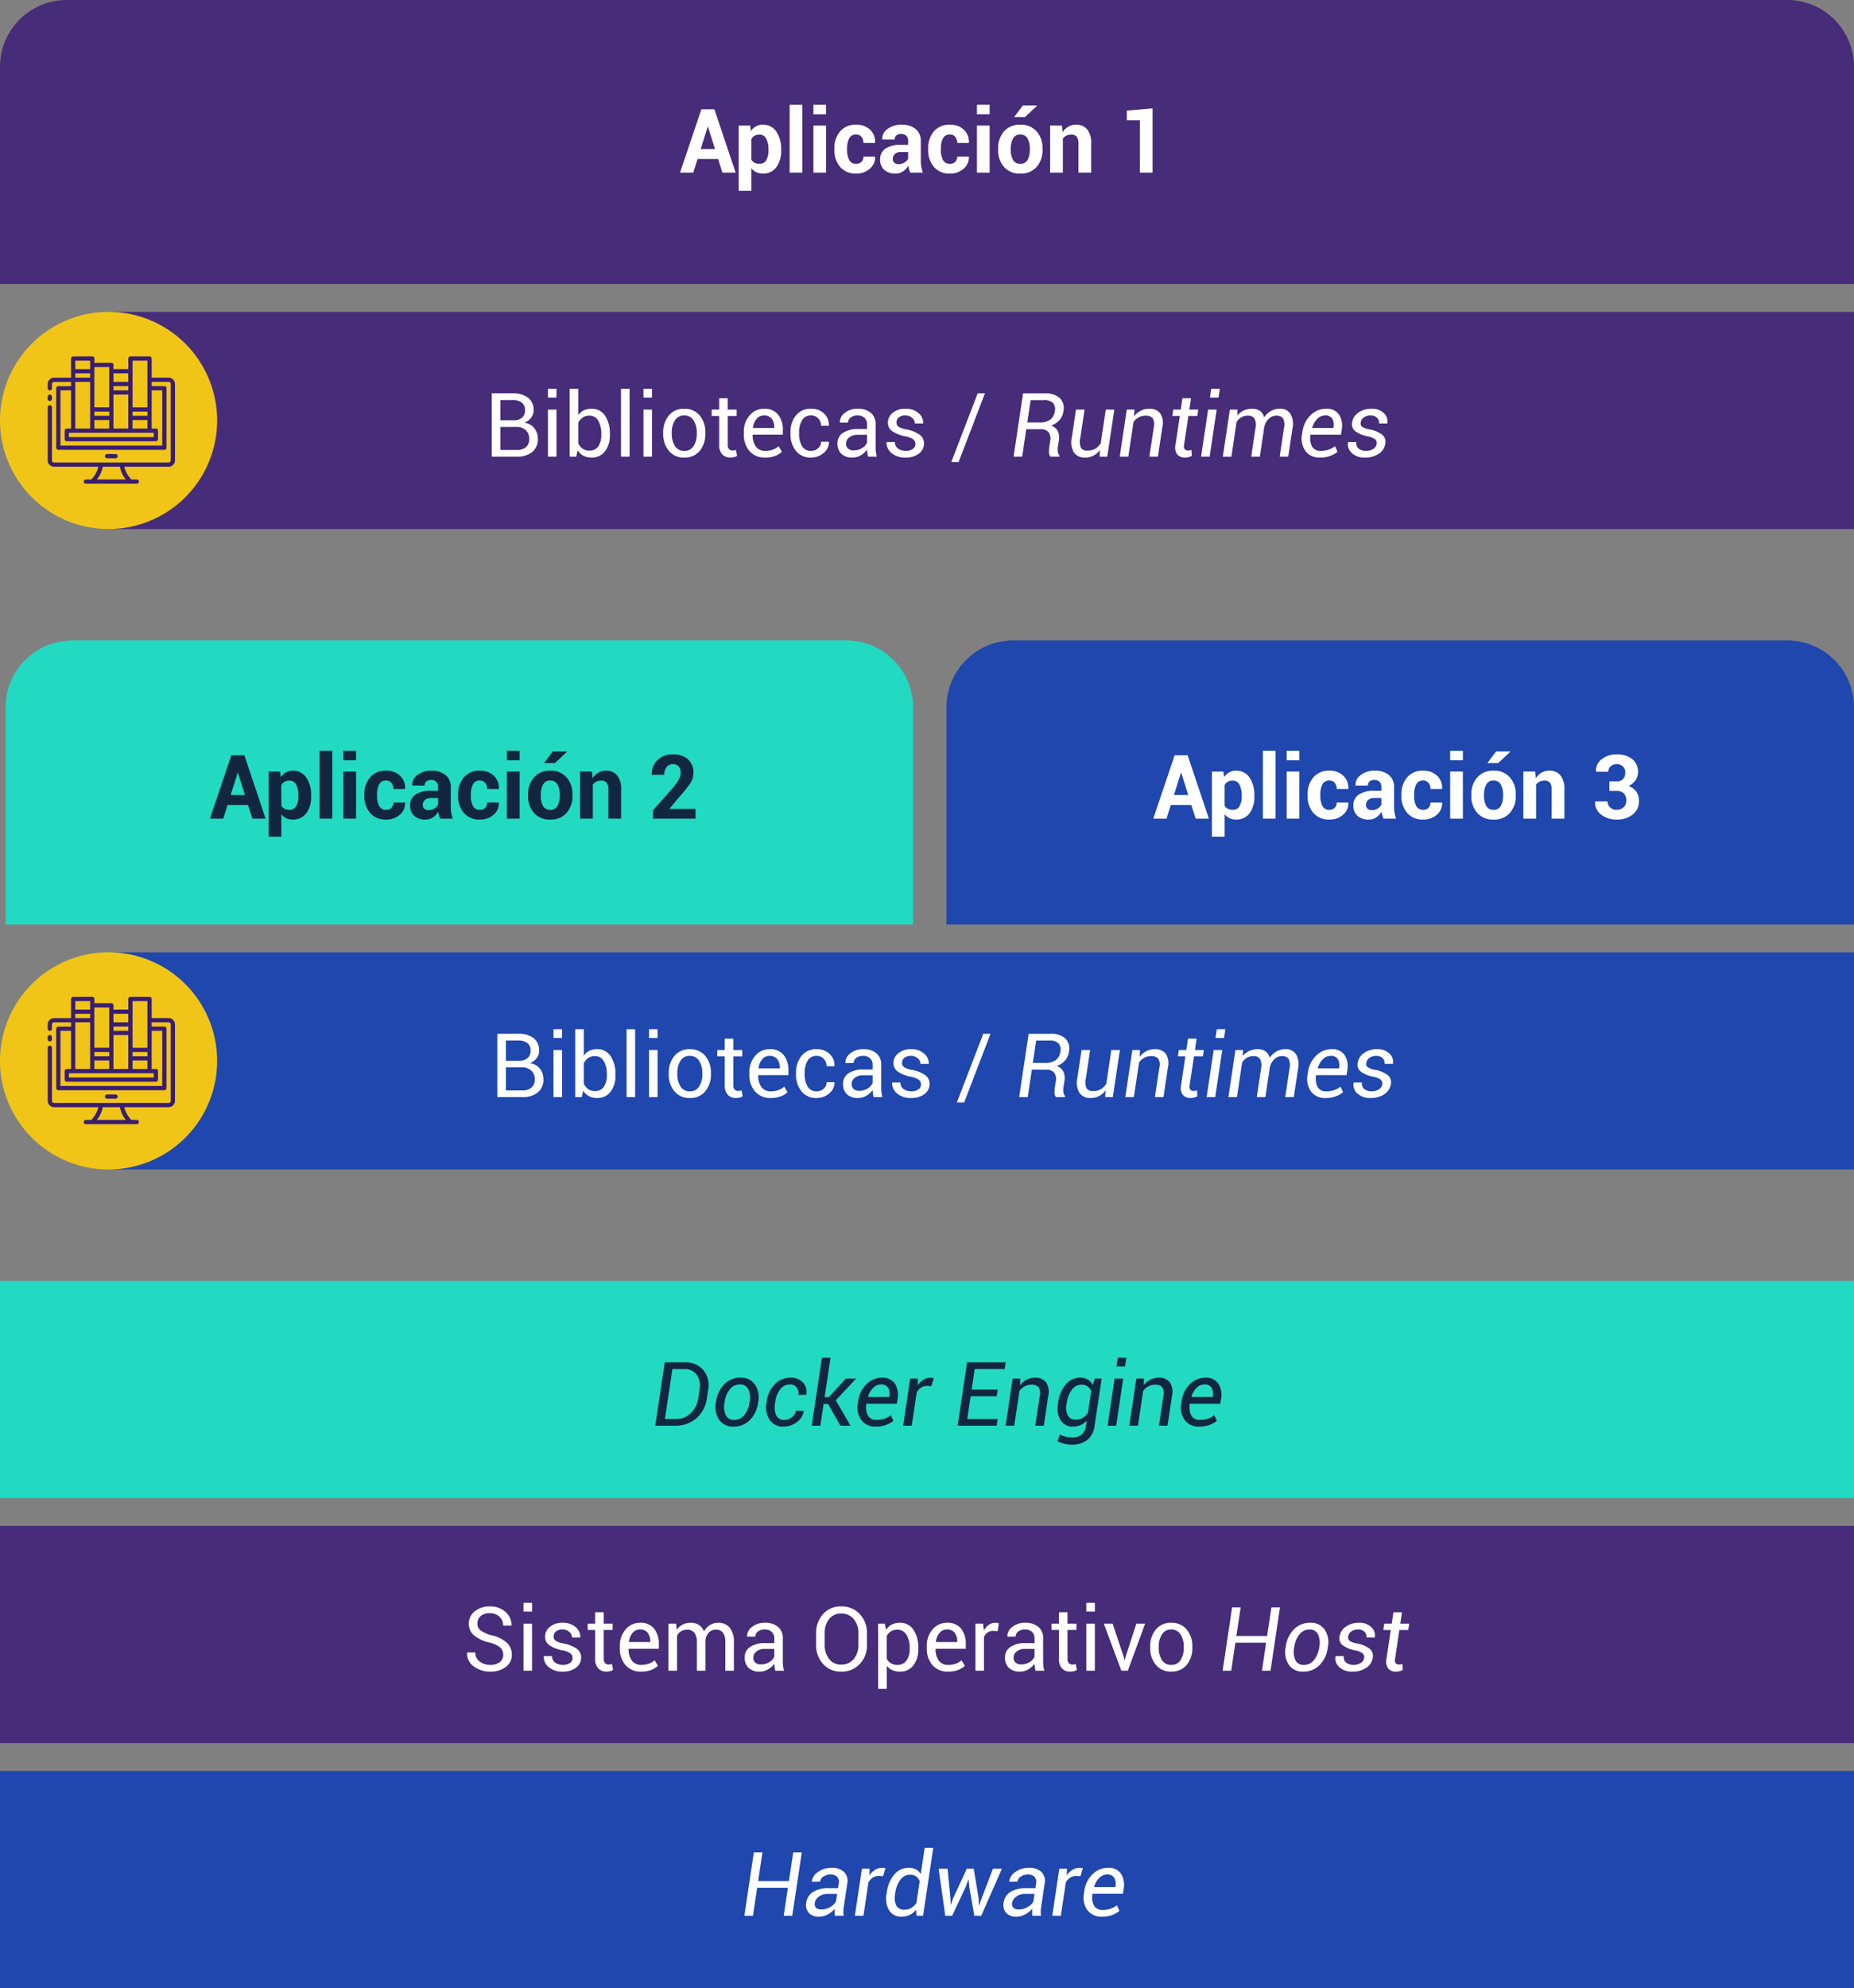 <svg xmlns="http://www.w3.org/2000/svg" width="333" height="357" viewBox="0 0 333 357">
  <rect x="0" y="0" width="333" height="357" fill="#808080" stroke="none"/>
  <g id="Grupo_1100566" data-name="Grupo 1100566" transform="translate(5491 7632)">
    <path id="Trazado_877203" data-name="Trazado 877203" d="M0,0H313V39H0Z" transform="translate(-5471 -7461)" fill="#1f47ad"/>
    <path id="Trazado_877204" data-name="Trazado 877204" d="M1.328,0V-11.375H5.039a4.5,4.5,0,0,1,2.789.77A2.722,2.722,0,0,1,8.836-8.3,2.087,2.087,0,0,1,8.383-6.98a2.845,2.845,0,0,1-1.2.887,2.646,2.646,0,0,1,1.77.969A2.965,2.965,0,0,1,9.6-3.211,2.9,2.9,0,0,1,8.586-.824,4.238,4.238,0,0,1,5.836,0ZM2.867-5.336V-1.2H5.836a2.374,2.374,0,0,0,1.637-.52A1.871,1.871,0,0,0,8.055-3.2a2.03,2.03,0,0,0-.594-1.523,2.334,2.334,0,0,0-1.6-.617H2.867Zm0-1.2H5.359a2.044,2.044,0,0,0,1.4-.473A1.659,1.659,0,0,0,7.3-8.328a1.645,1.645,0,0,0-.582-1.379,2.664,2.664,0,0,0-1.676-.457H2.867ZM12.953,0H11.414V-8.453h1.539Zm0-10.617H11.414v-1.57h1.539Zm9.586,6.711A4.645,4.645,0,0,1,21.66-.957,2.9,2.9,0,0,1,19.242.164a3.064,3.064,0,0,1-1.465-.332,2.719,2.719,0,0,1-1.027-.98L16.5,0H15.32V-12.187h1.539v4.734a2.671,2.671,0,0,1,.988-.859,3.03,3.03,0,0,1,1.379-.3,2.809,2.809,0,0,1,2.438,1.25,5.622,5.622,0,0,1,.875,3.289ZM21-4.07a4.666,4.666,0,0,0-.535-2.371,1.762,1.762,0,0,0-1.629-.918,2.014,2.014,0,0,0-1.2.348,2.452,2.452,0,0,0-.777.934v3.664a2.517,2.517,0,0,0,.777.977,2,2,0,0,0,1.215.352,1.829,1.829,0,0,0,1.617-.773A3.552,3.552,0,0,0,21-3.906ZM26.078,0H24.539V-12.187h1.539Zm4.031,0H28.57V-8.453h1.539Zm0-10.617H28.57v-1.57h1.539ZM32.117-4.3a4.654,4.654,0,0,1,1.016-3.09,3.406,3.406,0,0,1,2.758-1.215A3.439,3.439,0,0,1,38.668-7.4,4.639,4.639,0,0,1,39.688-4.3v.172a4.631,4.631,0,0,1-1.016,3.094,3.429,3.429,0,0,1-2.766,1.2,3.436,3.436,0,0,1-2.77-1.207,4.623,4.623,0,0,1-1.02-3.09Zm1.539.172a4.009,4.009,0,0,0,.566,2.219,1.875,1.875,0,0,0,1.684.875,1.87,1.87,0,0,0,1.672-.875,3.988,3.988,0,0,0,.57-2.219V-4.3a3.976,3.976,0,0,0-.574-2.211A1.882,1.882,0,0,0,35.891-7.4a1.856,1.856,0,0,0-1.668.883A4.018,4.018,0,0,0,33.656-4.3Zm10.055-6.359v2.039h1.6v1.141h-1.6V-2.18a1.149,1.149,0,0,0,.246.836.89.89,0,0,0,.652.242,1.429,1.429,0,0,0,.3-.035,2.2,2.2,0,0,0,.273-.074l.211,1.055a1.36,1.36,0,0,1-.508.23,2.562,2.562,0,0,1-.664.09A1.993,1.993,0,0,1,42.727-.4a2.46,2.46,0,0,1-.555-1.777V-7.312H40.828V-8.453h1.344v-2.039ZM50.461.164A3.576,3.576,0,0,1,47.621-1,4.48,4.48,0,0,1,46.6-4.062v-.344a4.386,4.386,0,0,1,1.051-3.012,3.3,3.3,0,0,1,2.566-1.191,3.067,3.067,0,0,1,2.543,1.055,4.345,4.345,0,0,1,.848,2.8v.813H48.2L48.18-3.9a3.494,3.494,0,0,0,.563,2.066,1.965,1.965,0,0,0,1.719.793,3.872,3.872,0,0,0,1.371-.223,3.061,3.061,0,0,0,1.012-.613l.6,1a3.7,3.7,0,0,1-1.2.738A4.762,4.762,0,0,1,50.461.164ZM50.219-7.4a1.673,1.673,0,0,0-1.332.621,2.938,2.938,0,0,0-.645,1.59l.016.039H52.07v-.125A2.462,2.462,0,0,0,51.617-6.8,1.638,1.638,0,0,0,50.219-7.4ZM58.7-1.039a1.81,1.81,0,0,0,1.242-.473,1.494,1.494,0,0,0,.531-1.16h1.391l.023.047a2.428,2.428,0,0,1-.937,1.941A3.312,3.312,0,0,1,58.7.164a3.319,3.319,0,0,1-2.75-1.211,4.674,4.674,0,0,1-.969-3.016v-.328a4.654,4.654,0,0,1,.973-3A3.317,3.317,0,0,1,58.7-8.609a3.189,3.189,0,0,1,2.316.875,2.775,2.775,0,0,1,.871,2.148l-.016.047h-1.4a1.865,1.865,0,0,0-.5-1.316A1.658,1.658,0,0,0,58.7-7.4a1.777,1.777,0,0,0-1.652.879,4.114,4.114,0,0,0-.52,2.129v.328a4.192,4.192,0,0,0,.512,2.148A1.776,1.776,0,0,0,58.7-1.039ZM68.906,0q-.078-.383-.121-.676a4.96,4.96,0,0,1-.051-.59,3.589,3.589,0,0,1-1.121,1.02,2.867,2.867,0,0,1-1.488.41,2.763,2.763,0,0,1-2.012-.676,2.486,2.486,0,0,1-.691-1.863A2.183,2.183,0,0,1,64.4-4.27a4.579,4.579,0,0,1,2.66-.684h1.672v-.836a1.551,1.551,0,0,0-.453-1.176A1.779,1.779,0,0,0,67-7.4a1.859,1.859,0,0,0-1.211.375,1.125,1.125,0,0,0-.461.9l-1.461.016-.016-.047a2.023,2.023,0,0,1,.863-1.687,3.578,3.578,0,0,1,2.371-.766,3.49,3.49,0,0,1,2.313.73,2.588,2.588,0,0,1,.875,2.105V-1.7a7.923,7.923,0,0,0,.047.875A4.5,4.5,0,0,0,70.492,0ZM66.352-1.125a2.739,2.739,0,0,0,1.508-.43,2.042,2.042,0,0,0,.875-.984V-3.914H67.008a2.24,2.24,0,0,0-1.488.469,1.4,1.4,0,0,0-.559,1.1,1.159,1.159,0,0,0,.352.891A1.472,1.472,0,0,0,66.352-1.125Zm11.07-1.148a1.026,1.026,0,0,0-.387-.828,3.732,3.732,0,0,0-1.465-.562,6.146,6.146,0,0,1-2.293-.9,1.814,1.814,0,0,1-.8-1.547,2.229,2.229,0,0,1,.879-1.766,3.433,3.433,0,0,1,2.277-.734,3.4,3.4,0,0,1,2.328.781,2.239,2.239,0,0,1,.852,1.82l-.016.047H77.328a1.331,1.331,0,0,0-.48-.992A1.717,1.717,0,0,0,75.633-7.4a1.751,1.751,0,0,0-1.215.367,1.146,1.146,0,0,0-.4.875.927.927,0,0,0,.348.773,3.848,3.848,0,0,0,1.434.5,6.058,6.058,0,0,1,2.359.93,1.872,1.872,0,0,1,.8,1.57,2.226,2.226,0,0,1-.91,1.836,3.754,3.754,0,0,1-2.379.711,3.715,3.715,0,0,1-2.547-.82,2.341,2.341,0,0,1-.883-1.914l.016-.047h1.469a1.424,1.424,0,0,0,.609,1.2,2.358,2.358,0,0,0,1.336.379,2.1,2.1,0,0,0,1.285-.348A1.063,1.063,0,0,0,77.422-2.273Zm7.75,3.25H83.859l4.75-12.352h1.3ZM97.328-4.93,96.594,0H95.055l1.7-11.367h3.891a3.818,3.818,0,0,1,2.691.836,2.561,2.561,0,0,1,.66,2.4,3.006,3.006,0,0,1-.7,1.559,3.738,3.738,0,0,1-1.5,1,1.987,1.987,0,0,1,1.2,1,2.88,2.88,0,0,1,.188,1.668l-.164,1.07A3.317,3.317,0,0,0,103-.863a1.206,1.206,0,0,0,.309.676L103.273,0h-1.586a1.072,1.072,0,0,1-.273-.773,7.005,7.005,0,0,1,.07-1.07l.156-1.039a1.849,1.849,0,0,0-.309-1.5,1.667,1.667,0,0,0-1.363-.543Zm.18-1.211h2.2a3.157,3.157,0,0,0,1.922-.5,2.214,2.214,0,0,0,.828-1.5,1.741,1.741,0,0,0-.324-1.5,2.21,2.21,0,0,0-1.668-.512H98.117ZM110.492,0l.086-1.211A3.446,3.446,0,0,1,109.4-.187a3.209,3.209,0,0,1-1.5.352,2.33,2.33,0,0,1-2-.895,3.643,3.643,0,0,1-.383-2.738l.742-4.984H107.8l-.75,5a2.963,2.963,0,0,0,.109,1.883,1.311,1.311,0,0,0,1.18.484,2.718,2.718,0,0,0,1.4-.348,2.712,2.712,0,0,0,.969-.98l.9-6.039h1.539L111.875,0Zm6.2-7.242a3.653,3.653,0,0,1,1.207-1.012,3.241,3.241,0,0,1,1.5-.355,2.384,2.384,0,0,1,1.973.809,3.111,3.111,0,0,1,.4,2.465L120.977,0h-1.539l.8-5.3a2.11,2.11,0,0,0-.2-1.605,1.585,1.585,0,0,0-1.289-.449,2.518,2.518,0,0,0-1.234.3,2.729,2.729,0,0,0-.922.832L115.656,0h-1.539l1.266-8.453h1.375Zm10.234-3.25-.3,2.039h1.6l-.172,1.141h-1.6L125.68-2.18a1.052,1.052,0,0,0,.113.848.793.793,0,0,0,.621.23,1.571,1.571,0,0,0,.3-.035A2.1,2.1,0,0,0,127-1.211l.055,1.055a1.634,1.634,0,0,1-.543.23,2.7,2.7,0,0,1-.676.09,1.735,1.735,0,0,1-1.395-.57,2.153,2.153,0,0,1-.3-1.773l.766-5.133h-1.344l.172-1.141h1.344l.3-2.039ZM130.266,0h-1.539l1.266-8.453h1.539Zm1.594-10.617H130.32l.234-1.57h1.539Zm3.359,3.234a3.411,3.411,0,0,1,1.18-.91,3.605,3.605,0,0,1,1.539-.316,2.3,2.3,0,0,1,1.359.391,1.942,1.942,0,0,1,.75,1.164A3.722,3.722,0,0,1,141.27-8.2a3.187,3.187,0,0,1,1.613-.414,2.158,2.158,0,0,1,1.879.895,3.643,3.643,0,0,1,.379,2.66L144.383,0h-1.539l.758-5.07a2.626,2.626,0,0,0-.152-1.793,1.381,1.381,0,0,0-1.215-.5,1.886,1.886,0,0,0-1.34.555,2.884,2.884,0,0,0-.8,1.383.063.063,0,0,0-.008.027v.027L139.281,0h-1.547l.758-5.07a2.571,2.571,0,0,0-.168-1.762,1.339,1.339,0,0,0-1.2-.527,2.236,2.236,0,0,0-1.191.309,2.473,2.473,0,0,0-.832.855l-.93,6.2h-1.539L133.9-8.453h1.375ZM150.094.164a3.069,3.069,0,0,1-2.629-1.18,3.934,3.934,0,0,1-.6-3.047l.055-.344a5.061,5.061,0,0,1,1.488-3.047,3.89,3.89,0,0,1,2.754-1.156,2.624,2.624,0,0,1,2.352,1.07,3.845,3.845,0,0,1,.461,2.789l-.117.813h-5.469a3.355,3.355,0,0,0,.266,2.121,1.7,1.7,0,0,0,1.617.777,4.177,4.177,0,0,0,1.395-.227,3.661,3.661,0,0,0,1.113-.609l.453,1a4.447,4.447,0,0,1-1.3.738A5.139,5.139,0,0,1,150.094.164Zm.891-7.562a1.948,1.948,0,0,0-1.4.625,3.561,3.561,0,0,0-.9,1.578l.016.047h3.8l.016-.125a2.257,2.257,0,0,0-.219-1.535A1.41,1.41,0,0,0,150.984-7.4Zm9.281,5.125A.908.908,0,0,0,160-3.109a3.27,3.27,0,0,0-1.391-.555,5.344,5.344,0,0,1-2.176-.9,1.562,1.562,0,0,1-.582-1.547A2.6,2.6,0,0,1,156.973-7.9a3.935,3.935,0,0,1,2.387-.711,3.006,3.006,0,0,1,2.188.789,1.943,1.943,0,0,1,.633,1.813l-.016.047h-1.477a1.162,1.162,0,0,0-.336-1A1.515,1.515,0,0,0,159.2-7.4a1.974,1.974,0,0,0-1.254.371,1.334,1.334,0,0,0-.543.871.821.821,0,0,0,.234.781,3.446,3.446,0,0,0,1.375.492,5.217,5.217,0,0,1,2.227.93,1.632,1.632,0,0,1,.586,1.57,2.62,2.62,0,0,1-1.164,1.855,4.265,4.265,0,0,1-2.484.691,3.283,3.283,0,0,1-2.395-.828,2.033,2.033,0,0,1-.652-1.906l.016-.047h1.477a1.245,1.245,0,0,0,.445,1.2,2.1,2.1,0,0,0,1.281.379,2.3,2.3,0,0,0,1.313-.352A1.3,1.3,0,0,0,160.266-2.273Z" transform="translate(-5403 -7435)" fill="#fff"/>
    <path id="Trazado_877205" data-name="Trazado 877205" d="M12,0H151a12,12,0,0,1,12,12V51H0V12A12,12,0,0,1,12,0Z" transform="translate(-5490 -7517)" fill="#22d9c2"/>
    <path id="Trazado_877207" data-name="Trazado 877207" d="M6.977-2.453H3.289L2.523,0H.141L3.977-11.375H6.313L10.133,0H7.75ZM3.852-4.242h2.57L5.164-8.25H5.117Zm14.453.25a4.855,4.855,0,0,1-.867,3.016A2.869,2.869,0,0,1,15.016.164a2.707,2.707,0,0,1-1.18-.246A2.423,2.423,0,0,1,12.953-.8V3.25H10.68v-11.7h2.055l.133,1a2.709,2.709,0,0,1,.9-.855,2.441,2.441,0,0,1,1.23-.3,2.813,2.813,0,0,1,2.438,1.227A5.474,5.474,0,0,1,18.3-4.156Zm-2.281-.164a4.09,4.09,0,0,0-.4-1.937,1.3,1.3,0,0,0-1.219-.742,1.722,1.722,0,0,0-.879.211,1.505,1.505,0,0,0-.574.6v3.7a1.4,1.4,0,0,0,.574.547,1.935,1.935,0,0,0,.895.188,1.312,1.312,0,0,0,1.215-.648,3.423,3.423,0,0,0,.387-1.758ZM22.109,0H19.828V-12.187h2.281Zm4.273,0H24.1V-8.453h2.281Zm0-10.477H24.1v-1.711h2.281Zm5.406,8.891a1.27,1.27,0,0,0,.945-.355,1.291,1.291,0,0,0,.352-.949h2.078l.016.047A2.645,2.645,0,0,1,34.227-.7a3.564,3.564,0,0,1-2.437.863,3.6,3.6,0,0,1-2.9-1.2A4.558,4.558,0,0,1,27.867-4.1v-.234A4.588,4.588,0,0,1,28.887-7.4a3.57,3.57,0,0,1,2.887-1.207,3.486,3.486,0,0,1,2.492.891,2.976,2.976,0,0,1,.914,2.344l-.016.047H33.086a1.687,1.687,0,0,0-.348-1.09,1.168,1.168,0,0,0-.965-.434,1.3,1.3,0,0,0-1.254.707,3.878,3.878,0,0,0-.371,1.809V-4.1a3.863,3.863,0,0,0,.371,1.82A1.32,1.32,0,0,0,31.789-1.586ZM41.492,0a4.8,4.8,0,0,1-.215-.609,4.239,4.239,0,0,1-.129-.656,3.127,3.127,0,0,1-.93,1.023,2.33,2.33,0,0,1-1.375.406A2.855,2.855,0,0,1,36.8-.52a2.449,2.449,0,0,1-.719-1.863,2.229,2.229,0,0,1,.957-1.926,4.78,4.78,0,0,1,2.793-.684h1.281v-.672a1.315,1.315,0,0,0-.32-.945,1.257,1.257,0,0,0-.953-.336,1.239,1.239,0,0,0-.855.27.941.941,0,0,0-.3.738h-2.2l-.016-.047A2.144,2.144,0,0,1,37.4-7.832a4.055,4.055,0,0,1,2.582-.777,3.784,3.784,0,0,1,2.465.766,2.667,2.667,0,0,1,.941,2.2v3.492a6.605,6.605,0,0,0,.09,1.117A5.606,5.606,0,0,0,43.766,0ZM39.406-1.523a1.944,1.944,0,0,0,1.063-.3,1.6,1.6,0,0,0,.641-.687V-3.7H39.828a1.519,1.519,0,0,0-1.1.359,1.181,1.181,0,0,0-.371.883.881.881,0,0,0,.277.684A1.1,1.1,0,0,0,39.406-1.523Zm9.227-.062a1.27,1.27,0,0,0,.945-.355,1.291,1.291,0,0,0,.352-.949h2.078l.016.047A2.645,2.645,0,0,1,51.07-.7a3.564,3.564,0,0,1-2.437.863,3.6,3.6,0,0,1-2.9-1.2A4.558,4.558,0,0,1,44.711-4.1v-.234A4.588,4.588,0,0,1,45.73-7.4a3.57,3.57,0,0,1,2.887-1.207,3.486,3.486,0,0,1,2.492.891,2.976,2.976,0,0,1,.914,2.344l-.016.047H49.93a1.687,1.687,0,0,0-.348-1.09,1.168,1.168,0,0,0-.965-.434,1.3,1.3,0,0,0-1.254.707,3.878,3.878,0,0,0-.371,1.809V-4.1a3.863,3.863,0,0,0,.371,1.82A1.32,1.32,0,0,0,48.633-1.586ZM55.75,0H53.469V-8.453H55.75Zm0-10.477H53.469v-1.711H55.75ZM57.273-4.3a4.536,4.536,0,0,1,1.055-3.1A3.676,3.676,0,0,1,61.25-8.609a3.715,3.715,0,0,1,2.938,1.2A4.512,4.512,0,0,1,65.25-4.3v.164a4.519,4.519,0,0,1-1.059,3.105,3.7,3.7,0,0,1-2.926,1.2,3.709,3.709,0,0,1-2.934-1.2,4.519,4.519,0,0,1-1.059-3.105Zm2.273.164a3.677,3.677,0,0,0,.406,1.855,1.4,1.4,0,0,0,1.313.7,1.389,1.389,0,0,0,1.293-.7,3.653,3.653,0,0,0,.41-1.852V-4.3a3.616,3.616,0,0,0-.414-1.836,1.4,1.4,0,0,0-1.3-.711,1.384,1.384,0,0,0-1.293.715,3.648,3.648,0,0,0-.41,1.832Zm2.164-7.922H64.25l.016.047L62.1-9.984H60.156Zm7.031,3.609.1,1.211A3.092,3.092,0,0,1,69.883-8.25a2.7,2.7,0,0,1,1.383-.359,2.513,2.513,0,0,1,2,.824,3.908,3.908,0,0,1,.719,2.605V0H71.7V-5.172a2.024,2.024,0,0,0-.316-1.285,1.166,1.166,0,0,0-.949-.379,1.992,1.992,0,0,0-.895.191,1.746,1.746,0,0,0-.637.527V0H66.617V-8.453ZM87.344,0H79.711V-1.492l3.523-3.984a8.9,8.9,0,0,0,1.121-1.574,2.616,2.616,0,0,0,.332-1.184,1.7,1.7,0,0,0-.352-1.125,1.294,1.294,0,0,0-1.055-.422,1.354,1.354,0,0,0-1.148.539,2.208,2.208,0,0,0-.406,1.367H79.508l-.016-.047a3.379,3.379,0,0,1,1-2.566,3.746,3.746,0,0,1,2.789-1.051A3.858,3.858,0,0,1,86-10.645a3.111,3.111,0,0,1,.969,2.4,3.379,3.379,0,0,1-.543,1.867,21.021,21.021,0,0,1-1.871,2.336L82.68-1.789l.016.039h4.648Z" transform="translate(-5453.425 -7485)" fill="#12263f"/>
    <path id="Trazado_877206" data-name="Trazado 877206" d="M12,0H151a12,12,0,0,1,12,12V51H0V12A12,12,0,0,1,12,0Z" transform="translate(-5321 -7517)" fill="#1f47ad"/>
    <path id="Trazado_877208" data-name="Trazado 877208" d="M6.977-2.453H3.289L2.523,0H.141L3.977-11.375H6.313L10.133,0H7.75ZM3.852-4.242h2.57L5.164-8.25H5.117Zm14.453.25a4.855,4.855,0,0,1-.867,3.016A2.869,2.869,0,0,1,15.016.164a2.707,2.707,0,0,1-1.18-.246A2.423,2.423,0,0,1,12.953-.8V3.25H10.68v-11.7h2.055l.133,1a2.709,2.709,0,0,1,.9-.855,2.441,2.441,0,0,1,1.23-.3,2.813,2.813,0,0,1,2.438,1.227A5.474,5.474,0,0,1,18.3-4.156Zm-2.281-.164a4.09,4.09,0,0,0-.4-1.937,1.3,1.3,0,0,0-1.219-.742,1.722,1.722,0,0,0-.879.211,1.505,1.505,0,0,0-.574.6v3.7a1.4,1.4,0,0,0,.574.547,1.935,1.935,0,0,0,.895.188,1.312,1.312,0,0,0,1.215-.648,3.423,3.423,0,0,0,.387-1.758ZM22.109,0H19.828V-12.187h2.281Zm4.273,0H24.1V-8.453h2.281Zm0-10.477H24.1v-1.711h2.281Zm5.406,8.891a1.27,1.27,0,0,0,.945-.355,1.291,1.291,0,0,0,.352-.949h2.078l.016.047A2.645,2.645,0,0,1,34.227-.7a3.564,3.564,0,0,1-2.437.863,3.6,3.6,0,0,1-2.9-1.2A4.558,4.558,0,0,1,27.867-4.1v-.234A4.588,4.588,0,0,1,28.887-7.4a3.57,3.57,0,0,1,2.887-1.207,3.486,3.486,0,0,1,2.492.891,2.976,2.976,0,0,1,.914,2.344l-.016.047H33.086a1.687,1.687,0,0,0-.348-1.09,1.168,1.168,0,0,0-.965-.434,1.3,1.3,0,0,0-1.254.707,3.878,3.878,0,0,0-.371,1.809V-4.1a3.863,3.863,0,0,0,.371,1.82A1.32,1.32,0,0,0,31.789-1.586ZM41.492,0a4.8,4.8,0,0,1-.215-.609,4.239,4.239,0,0,1-.129-.656,3.127,3.127,0,0,1-.93,1.023,2.33,2.33,0,0,1-1.375.406A2.855,2.855,0,0,1,36.8-.52a2.449,2.449,0,0,1-.719-1.863,2.229,2.229,0,0,1,.957-1.926,4.78,4.78,0,0,1,2.793-.684h1.281v-.672a1.315,1.315,0,0,0-.32-.945,1.257,1.257,0,0,0-.953-.336,1.239,1.239,0,0,0-.855.27.941.941,0,0,0-.3.738h-2.2l-.016-.047A2.144,2.144,0,0,1,37.4-7.832a4.055,4.055,0,0,1,2.582-.777,3.784,3.784,0,0,1,2.465.766,2.667,2.667,0,0,1,.941,2.2v3.492a6.605,6.605,0,0,0,.09,1.117A5.606,5.606,0,0,0,43.766,0ZM39.406-1.523a1.944,1.944,0,0,0,1.063-.3,1.6,1.6,0,0,0,.641-.687V-3.7H39.828a1.519,1.519,0,0,0-1.1.359,1.181,1.181,0,0,0-.371.883.881.881,0,0,0,.277.684A1.1,1.1,0,0,0,39.406-1.523Zm9.227-.062a1.27,1.27,0,0,0,.945-.355,1.291,1.291,0,0,0,.352-.949h2.078l.016.047A2.645,2.645,0,0,1,51.07-.7a3.564,3.564,0,0,1-2.437.863,3.6,3.6,0,0,1-2.9-1.2A4.558,4.558,0,0,1,44.711-4.1v-.234A4.588,4.588,0,0,1,45.73-7.4a3.57,3.57,0,0,1,2.887-1.207,3.486,3.486,0,0,1,2.492.891,2.976,2.976,0,0,1,.914,2.344l-.016.047H49.93a1.687,1.687,0,0,0-.348-1.09,1.168,1.168,0,0,0-.965-.434,1.3,1.3,0,0,0-1.254.707,3.878,3.878,0,0,0-.371,1.809V-4.1a3.863,3.863,0,0,0,.371,1.82A1.32,1.32,0,0,0,48.633-1.586ZM55.75,0H53.469V-8.453H55.75Zm0-10.477H53.469v-1.711H55.75ZM57.273-4.3a4.536,4.536,0,0,1,1.055-3.1A3.676,3.676,0,0,1,61.25-8.609a3.715,3.715,0,0,1,2.938,1.2A4.512,4.512,0,0,1,65.25-4.3v.164a4.519,4.519,0,0,1-1.059,3.105,3.7,3.7,0,0,1-2.926,1.2,3.709,3.709,0,0,1-2.934-1.2,4.519,4.519,0,0,1-1.059-3.105Zm2.273.164a3.677,3.677,0,0,0,.406,1.855,1.4,1.4,0,0,0,1.313.7,1.389,1.389,0,0,0,1.293-.7,3.653,3.653,0,0,0,.41-1.852V-4.3a3.616,3.616,0,0,0-.414-1.836,1.4,1.4,0,0,0-1.3-.711,1.384,1.384,0,0,0-1.293.715,3.648,3.648,0,0,0-.41,1.832Zm2.164-7.922H64.25l.016.047L62.1-9.984H60.156Zm7.031,3.609.1,1.211A3.092,3.092,0,0,1,69.883-8.25a2.7,2.7,0,0,1,1.383-.359,2.513,2.513,0,0,1,2,.824,3.908,3.908,0,0,1,.719,2.605V0H71.7V-5.172a2.024,2.024,0,0,0-.316-1.285,1.166,1.166,0,0,0-.949-.379,1.992,1.992,0,0,0-.895.191,1.746,1.746,0,0,0-.637.527V0H66.617V-8.453ZM83.32-6.687a1.578,1.578,0,0,0,1.207-.422A1.672,1.672,0,0,0,84.922-8.3a1.455,1.455,0,0,0-.414-1.062,1.546,1.546,0,0,0-1.156-.422A1.514,1.514,0,0,0,82.3-9.4a1.255,1.255,0,0,0-.426.977h-2.2l-.016-.047a2.582,2.582,0,0,1,1.031-2.2,4.115,4.115,0,0,1,2.664-.867,4.362,4.362,0,0,1,2.8.832A2.879,2.879,0,0,1,87.2-8.32a2.474,2.474,0,0,1-.449,1.434,3.069,3.069,0,0,1-1.23,1.027,2.873,2.873,0,0,1,1.375,1.02,2.784,2.784,0,0,1,.484,1.652A2.964,2.964,0,0,1,86.246-.73a4.518,4.518,0,0,1-2.895.895A4.51,4.51,0,0,1,80.633-.68a2.663,2.663,0,0,1-1.125-2.367l.016-.047h2.219a1.433,1.433,0,0,0,.449,1.074,1.6,1.6,0,0,0,1.16.434,1.76,1.76,0,0,0,1.266-.461A1.538,1.538,0,0,0,85.1-3.211a1.766,1.766,0,0,0-.453-1.332,1.85,1.85,0,0,0-1.328-.434H82.063V-6.687Z" transform="translate(-5284 -7485)" fill="#fff"/>
    <g id="Grupo_1100547" data-name="Grupo 1100547" transform="translate(-6115 -10816)">
      <path id="Trazado_876735" data-name="Trazado 876735" d="M19.5,0A19.5,19.5,0,1,1,0,19.5,19.5,19.5,0,0,1,19.5,0Z" transform="translate(624 3355)" fill="#f0c518"/>
      <g id="layer1" transform="translate(632.042 3082.405)">
        <path id="path3032" d="M5.1,280.6a.381.381,0,0,0-.379.383v3.429H1.672a1.149,1.149,0,0,0-1.143,1.143v.762a.381.381,0,1,0,.762,0v-.762a.372.372,0,0,1,.381-.381H4.721v.762H2.434a.381.381,0,0,0-.381.381v10.667a.381.381,0,0,0,.381.381H21.483a.381.381,0,0,0,.381-.381V286.311a.381.381,0,0,0-.381-.381H19.2v-.762h3.046a.372.372,0,0,1,.381.381v13.715a.372.372,0,0,1-.381.381H1.672a.372.372,0,0,1-.381-.381V289.74a.381.381,0,1,0-.762,0v9.524a1.149,1.149,0,0,0,1.143,1.143H9.626a5,5,0,0,1-1.263,2.285H7.386a.381.381,0,0,0,0,.762h9.143a.381.381,0,0,0,0-.762h-.975a4.988,4.988,0,0,1-1.276-2.285h7.966a1.149,1.149,0,0,0,1.143-1.143V285.549a1.149,1.149,0,0,0-1.143-1.143H19.2v-3.429a.381.381,0,0,0-.382-.383H15.388a.381.381,0,0,0-.383.383v1.9H12.339v-.762a.383.383,0,0,0-.362-.379H8.911v-.763a.381.381,0,0,0-.382-.383Zm.382.763H8.149v1.524H5.483Zm10.285,0h2.669v8.384H15.767ZM8.911,282.5h2.666v7.239H8.911Zm-3.428,1.142H8.149v.762H5.483Zm6.856,0H15v1.525H12.339Zm-6.856,1.524H8.149v8.381H5.483Zm6.856.763H15v.759H12.339Zm-9.524.76H4.721v6.857H3.959a.381.381,0,0,0-.383.382v1.525a.381.381,0,0,0,.383.38h16a.381.381,0,0,0,.382-.38v-1.525a.381.381,0,0,0-.382-.383H19.2v-6.857h1.9V296.6H2.815ZM.9,287.449a.381.381,0,0,0-.375.386v.381a.381.381,0,1,0,.762,0v-.381a.381.381,0,0,0-.387-.386Zm11.434,0H15v6.1H12.339ZM8.911,290.5h2.666v.759H8.911Zm6.857,0h2.669v.759H15.767Zm-6.857,1.521h2.666v1.525H8.911Zm6.857,0h2.669v1.525H15.767ZM4.338,294.311h15.24v.763H4.338Zm6.857,3.81a.381.381,0,0,0,0,.762H12.72a.381.381,0,0,0,0-.762Zm-.786,2.287h3.1a4.894,4.894,0,0,0,1.056,2.285H9.349a4.807,4.807,0,0,0,1.061-2.285Z" fill="#3a1d71"/>
      </g>
    </g>
    <path id="Trazado_877209" data-name="Trazado 877209" d="M0,0H313V39H0Z" transform="translate(-5471 -7576)" fill="#472c79"/>
    <path id="Trazado_877211" data-name="Trazado 877211" d="M12,0H321a12,12,0,0,1,12,12V51H0V12A12,12,0,0,1,12,0Z" transform="translate(-5491 -7632)" fill="#472c79"/>
    <path id="Trazado_877212" data-name="Trazado 877212" d="M6.977-2.453H3.289L2.523,0H.141L3.977-11.375H6.313L10.133,0H7.75ZM3.852-4.242h2.57L5.164-8.25H5.117Zm14.453.25a4.855,4.855,0,0,1-.867,3.016A2.869,2.869,0,0,1,15.016.164a2.707,2.707,0,0,1-1.18-.246A2.423,2.423,0,0,1,12.953-.8V3.25H10.68v-11.7h2.055l.133,1a2.709,2.709,0,0,1,.9-.855,2.441,2.441,0,0,1,1.23-.3,2.813,2.813,0,0,1,2.438,1.227A5.474,5.474,0,0,1,18.3-4.156Zm-2.281-.164a4.09,4.09,0,0,0-.4-1.937,1.3,1.3,0,0,0-1.219-.742,1.722,1.722,0,0,0-.879.211,1.505,1.505,0,0,0-.574.6v3.7a1.4,1.4,0,0,0,.574.547,1.935,1.935,0,0,0,.895.188,1.312,1.312,0,0,0,1.215-.648,3.423,3.423,0,0,0,.387-1.758ZM22.109,0H19.828V-12.187h2.281Zm4.273,0H24.1V-8.453h2.281Zm0-10.477H24.1v-1.711h2.281Zm5.406,8.891a1.27,1.27,0,0,0,.945-.355,1.291,1.291,0,0,0,.352-.949h2.078l.016.047A2.645,2.645,0,0,1,34.227-.7a3.564,3.564,0,0,1-2.437.863,3.6,3.6,0,0,1-2.9-1.2A4.558,4.558,0,0,1,27.867-4.1v-.234A4.588,4.588,0,0,1,28.887-7.4a3.57,3.57,0,0,1,2.887-1.207,3.486,3.486,0,0,1,2.492.891,2.976,2.976,0,0,1,.914,2.344l-.016.047H33.086a1.687,1.687,0,0,0-.348-1.09,1.168,1.168,0,0,0-.965-.434,1.3,1.3,0,0,0-1.254.707,3.878,3.878,0,0,0-.371,1.809V-4.1a3.863,3.863,0,0,0,.371,1.82A1.32,1.32,0,0,0,31.789-1.586ZM41.492,0a4.8,4.8,0,0,1-.215-.609,4.239,4.239,0,0,1-.129-.656,3.127,3.127,0,0,1-.93,1.023,2.33,2.33,0,0,1-1.375.406A2.855,2.855,0,0,1,36.8-.52a2.449,2.449,0,0,1-.719-1.863,2.229,2.229,0,0,1,.957-1.926,4.78,4.78,0,0,1,2.793-.684h1.281v-.672a1.315,1.315,0,0,0-.32-.945,1.257,1.257,0,0,0-.953-.336,1.239,1.239,0,0,0-.855.27.941.941,0,0,0-.3.738h-2.2l-.016-.047A2.144,2.144,0,0,1,37.4-7.832a4.055,4.055,0,0,1,2.582-.777,3.784,3.784,0,0,1,2.465.766,2.667,2.667,0,0,1,.941,2.2v3.492a6.605,6.605,0,0,0,.09,1.117A5.606,5.606,0,0,0,43.766,0ZM39.406-1.523a1.944,1.944,0,0,0,1.063-.3,1.6,1.6,0,0,0,.641-.687V-3.7H39.828a1.519,1.519,0,0,0-1.1.359,1.181,1.181,0,0,0-.371.883.881.881,0,0,0,.277.684A1.1,1.1,0,0,0,39.406-1.523Zm9.227-.062a1.27,1.27,0,0,0,.945-.355,1.291,1.291,0,0,0,.352-.949h2.078l.016.047A2.645,2.645,0,0,1,51.07-.7a3.564,3.564,0,0,1-2.437.863,3.6,3.6,0,0,1-2.9-1.2A4.558,4.558,0,0,1,44.711-4.1v-.234A4.588,4.588,0,0,1,45.73-7.4a3.57,3.57,0,0,1,2.887-1.207,3.486,3.486,0,0,1,2.492.891,2.976,2.976,0,0,1,.914,2.344l-.016.047H49.93a1.687,1.687,0,0,0-.348-1.09,1.168,1.168,0,0,0-.965-.434,1.3,1.3,0,0,0-1.254.707,3.878,3.878,0,0,0-.371,1.809V-4.1a3.863,3.863,0,0,0,.371,1.82A1.32,1.32,0,0,0,48.633-1.586ZM55.75,0H53.469V-8.453H55.75Zm0-10.477H53.469v-1.711H55.75ZM57.273-4.3a4.536,4.536,0,0,1,1.055-3.1A3.676,3.676,0,0,1,61.25-8.609a3.715,3.715,0,0,1,2.938,1.2A4.512,4.512,0,0,1,65.25-4.3v.164a4.519,4.519,0,0,1-1.059,3.105,3.7,3.7,0,0,1-2.926,1.2,3.709,3.709,0,0,1-2.934-1.2,4.519,4.519,0,0,1-1.059-3.105Zm2.273.164a3.677,3.677,0,0,0,.406,1.855,1.4,1.4,0,0,0,1.313.7,1.389,1.389,0,0,0,1.293-.7,3.653,3.653,0,0,0,.41-1.852V-4.3a3.616,3.616,0,0,0-.414-1.836,1.4,1.4,0,0,0-1.3-.711,1.384,1.384,0,0,0-1.293.715,3.648,3.648,0,0,0-.41,1.832Zm2.164-7.922H64.25l.016.047L62.1-9.984H60.156Zm7.031,3.609.1,1.211A3.092,3.092,0,0,1,69.883-8.25a2.7,2.7,0,0,1,1.383-.359,2.513,2.513,0,0,1,2,.824,3.908,3.908,0,0,1,.719,2.605V0H71.7V-5.172a2.024,2.024,0,0,0-.316-1.285,1.166,1.166,0,0,0-.949-.379,1.992,1.992,0,0,0-.895.191,1.746,1.746,0,0,0-.637.527V0H66.617V-8.453ZM85.016,0H82.742V-9.391H80.391v-1.742l4.625-.406Z" transform="translate(-5369 -7601)" fill="#fff"/>
    <path id="Trazado_877210" data-name="Trazado 877210" d="M1.328,0V-11.375H5.039a4.5,4.5,0,0,1,2.789.77A2.722,2.722,0,0,1,8.836-8.3,2.087,2.087,0,0,1,8.383-6.98a2.845,2.845,0,0,1-1.2.887,2.646,2.646,0,0,1,1.77.969A2.965,2.965,0,0,1,9.6-3.211,2.9,2.9,0,0,1,8.586-.824,4.238,4.238,0,0,1,5.836,0ZM2.867-5.336V-1.2H5.836a2.374,2.374,0,0,0,1.637-.52A1.871,1.871,0,0,0,8.055-3.2a2.03,2.03,0,0,0-.594-1.523,2.334,2.334,0,0,0-1.6-.617H2.867Zm0-1.2H5.359a2.044,2.044,0,0,0,1.4-.473A1.659,1.659,0,0,0,7.3-8.328a1.645,1.645,0,0,0-.582-1.379,2.664,2.664,0,0,0-1.676-.457H2.867ZM12.953,0H11.414V-8.453h1.539Zm0-10.617H11.414v-1.57h1.539Zm9.586,6.711A4.645,4.645,0,0,1,21.66-.957,2.9,2.9,0,0,1,19.242.164a3.064,3.064,0,0,1-1.465-.332,2.719,2.719,0,0,1-1.027-.98L16.5,0H15.32V-12.187h1.539v4.734a2.671,2.671,0,0,1,.988-.859,3.03,3.03,0,0,1,1.379-.3,2.809,2.809,0,0,1,2.438,1.25,5.622,5.622,0,0,1,.875,3.289ZM21-4.07a4.666,4.666,0,0,0-.535-2.371,1.762,1.762,0,0,0-1.629-.918,2.014,2.014,0,0,0-1.2.348,2.452,2.452,0,0,0-.777.934v3.664a2.517,2.517,0,0,0,.777.977,2,2,0,0,0,1.215.352,1.829,1.829,0,0,0,1.617-.773A3.552,3.552,0,0,0,21-3.906ZM26.078,0H24.539V-12.187h1.539Zm4.031,0H28.57V-8.453h1.539Zm0-10.617H28.57v-1.57h1.539ZM32.117-4.3a4.654,4.654,0,0,1,1.016-3.09,3.406,3.406,0,0,1,2.758-1.215A3.439,3.439,0,0,1,38.668-7.4,4.639,4.639,0,0,1,39.688-4.3v.172a4.631,4.631,0,0,1-1.016,3.094,3.429,3.429,0,0,1-2.766,1.2,3.436,3.436,0,0,1-2.77-1.207,4.623,4.623,0,0,1-1.02-3.09Zm1.539.172a4.009,4.009,0,0,0,.566,2.219,1.875,1.875,0,0,0,1.684.875,1.87,1.87,0,0,0,1.672-.875,3.988,3.988,0,0,0,.57-2.219V-4.3a3.976,3.976,0,0,0-.574-2.211A1.882,1.882,0,0,0,35.891-7.4a1.856,1.856,0,0,0-1.668.883A4.018,4.018,0,0,0,33.656-4.3Zm10.055-6.359v2.039h1.6v1.141h-1.6V-2.18a1.149,1.149,0,0,0,.246.836.89.89,0,0,0,.652.242,1.429,1.429,0,0,0,.3-.035,2.2,2.2,0,0,0,.273-.074l.211,1.055a1.36,1.36,0,0,1-.508.23,2.562,2.562,0,0,1-.664.09A1.993,1.993,0,0,1,42.727-.4a2.46,2.46,0,0,1-.555-1.777V-7.312H40.828V-8.453h1.344v-2.039ZM50.461.164A3.576,3.576,0,0,1,47.621-1,4.48,4.48,0,0,1,46.6-4.062v-.344a4.386,4.386,0,0,1,1.051-3.012,3.3,3.3,0,0,1,2.566-1.191,3.067,3.067,0,0,1,2.543,1.055,4.345,4.345,0,0,1,.848,2.8v.813H48.2L48.18-3.9a3.494,3.494,0,0,0,.563,2.066,1.965,1.965,0,0,0,1.719.793,3.872,3.872,0,0,0,1.371-.223,3.061,3.061,0,0,0,1.012-.613l.6,1a3.7,3.7,0,0,1-1.2.738A4.762,4.762,0,0,1,50.461.164ZM50.219-7.4a1.673,1.673,0,0,0-1.332.621,2.938,2.938,0,0,0-.645,1.59l.016.039H52.07v-.125A2.462,2.462,0,0,0,51.617-6.8,1.638,1.638,0,0,0,50.219-7.4ZM58.7-1.039a1.81,1.81,0,0,0,1.242-.473,1.494,1.494,0,0,0,.531-1.16h1.391l.023.047a2.428,2.428,0,0,1-.937,1.941A3.312,3.312,0,0,1,58.7.164a3.319,3.319,0,0,1-2.75-1.211,4.674,4.674,0,0,1-.969-3.016v-.328a4.654,4.654,0,0,1,.973-3A3.317,3.317,0,0,1,58.7-8.609a3.189,3.189,0,0,1,2.316.875,2.775,2.775,0,0,1,.871,2.148l-.016.047h-1.4a1.865,1.865,0,0,0-.5-1.316A1.658,1.658,0,0,0,58.7-7.4a1.777,1.777,0,0,0-1.652.879,4.114,4.114,0,0,0-.52,2.129v.328a4.192,4.192,0,0,0,.512,2.148A1.776,1.776,0,0,0,58.7-1.039ZM68.906,0q-.078-.383-.121-.676a4.96,4.96,0,0,1-.051-.59,3.589,3.589,0,0,1-1.121,1.02,2.867,2.867,0,0,1-1.488.41,2.763,2.763,0,0,1-2.012-.676,2.486,2.486,0,0,1-.691-1.863A2.183,2.183,0,0,1,64.4-4.27a4.579,4.579,0,0,1,2.66-.684h1.672v-.836a1.551,1.551,0,0,0-.453-1.176A1.779,1.779,0,0,0,67-7.4a1.859,1.859,0,0,0-1.211.375,1.125,1.125,0,0,0-.461.9l-1.461.016-.016-.047a2.023,2.023,0,0,1,.863-1.687,3.578,3.578,0,0,1,2.371-.766,3.49,3.49,0,0,1,2.313.73,2.588,2.588,0,0,1,.875,2.105V-1.7a7.923,7.923,0,0,0,.047.875A4.5,4.5,0,0,0,70.492,0ZM66.352-1.125a2.739,2.739,0,0,0,1.508-.43,2.042,2.042,0,0,0,.875-.984V-3.914H67.008a2.24,2.24,0,0,0-1.488.469,1.4,1.4,0,0,0-.559,1.1,1.159,1.159,0,0,0,.352.891A1.472,1.472,0,0,0,66.352-1.125Zm11.07-1.148a1.026,1.026,0,0,0-.387-.828,3.732,3.732,0,0,0-1.465-.562,6.146,6.146,0,0,1-2.293-.9,1.814,1.814,0,0,1-.8-1.547,2.229,2.229,0,0,1,.879-1.766,3.433,3.433,0,0,1,2.277-.734,3.4,3.4,0,0,1,2.328.781,2.239,2.239,0,0,1,.852,1.82l-.016.047H77.328a1.331,1.331,0,0,0-.48-.992A1.717,1.717,0,0,0,75.633-7.4a1.751,1.751,0,0,0-1.215.367,1.146,1.146,0,0,0-.4.875.927.927,0,0,0,.348.773,3.848,3.848,0,0,0,1.434.5,6.058,6.058,0,0,1,2.359.93,1.872,1.872,0,0,1,.8,1.57,2.226,2.226,0,0,1-.91,1.836,3.754,3.754,0,0,1-2.379.711,3.715,3.715,0,0,1-2.547-.82,2.341,2.341,0,0,1-.883-1.914l.016-.047h1.469a1.424,1.424,0,0,0,.609,1.2,2.358,2.358,0,0,0,1.336.379,2.1,2.1,0,0,0,1.285-.348A1.063,1.063,0,0,0,77.422-2.273Zm7.75,3.25H83.859l4.75-12.352h1.3ZM97.328-4.93,96.594,0H95.055l1.7-11.367h3.891a3.818,3.818,0,0,1,2.691.836,2.561,2.561,0,0,1,.66,2.4,3.006,3.006,0,0,1-.7,1.559,3.738,3.738,0,0,1-1.5,1,1.987,1.987,0,0,1,1.2,1,2.88,2.88,0,0,1,.188,1.668l-.164,1.07A3.317,3.317,0,0,0,103-.863a1.206,1.206,0,0,0,.309.676L103.273,0h-1.586a1.072,1.072,0,0,1-.273-.773,7.005,7.005,0,0,1,.07-1.07l.156-1.039a1.849,1.849,0,0,0-.309-1.5,1.667,1.667,0,0,0-1.363-.543Zm.18-1.211h2.2a3.157,3.157,0,0,0,1.922-.5,2.214,2.214,0,0,0,.828-1.5,1.741,1.741,0,0,0-.324-1.5,2.21,2.21,0,0,0-1.668-.512H98.117ZM110.492,0l.086-1.211A3.446,3.446,0,0,1,109.4-.187a3.209,3.209,0,0,1-1.5.352,2.33,2.33,0,0,1-2-.895,3.643,3.643,0,0,1-.383-2.738l.742-4.984H107.8l-.75,5a2.963,2.963,0,0,0,.109,1.883,1.311,1.311,0,0,0,1.18.484,2.718,2.718,0,0,0,1.4-.348,2.712,2.712,0,0,0,.969-.98l.9-6.039h1.539L111.875,0Zm6.2-7.242a3.653,3.653,0,0,1,1.207-1.012,3.241,3.241,0,0,1,1.5-.355,2.384,2.384,0,0,1,1.973.809,3.111,3.111,0,0,1,.4,2.465L120.977,0h-1.539l.8-5.3a2.11,2.11,0,0,0-.2-1.605,1.585,1.585,0,0,0-1.289-.449,2.518,2.518,0,0,0-1.234.3,2.729,2.729,0,0,0-.922.832L115.656,0h-1.539l1.266-8.453h1.375Zm10.234-3.25-.3,2.039h1.6l-.172,1.141h-1.6L125.68-2.18a1.052,1.052,0,0,0,.113.848.793.793,0,0,0,.621.23,1.571,1.571,0,0,0,.3-.035A2.1,2.1,0,0,0,127-1.211l.055,1.055a1.634,1.634,0,0,1-.543.23,2.7,2.7,0,0,1-.676.09,1.735,1.735,0,0,1-1.395-.57,2.153,2.153,0,0,1-.3-1.773l.766-5.133h-1.344l.172-1.141h1.344l.3-2.039ZM130.266,0h-1.539l1.266-8.453h1.539Zm1.594-10.617H130.32l.234-1.57h1.539Zm3.359,3.234a3.411,3.411,0,0,1,1.18-.91,3.605,3.605,0,0,1,1.539-.316,2.3,2.3,0,0,1,1.359.391,1.942,1.942,0,0,1,.75,1.164A3.722,3.722,0,0,1,141.27-8.2a3.187,3.187,0,0,1,1.613-.414,2.158,2.158,0,0,1,1.879.895,3.643,3.643,0,0,1,.379,2.66L144.383,0h-1.539l.758-5.07a2.626,2.626,0,0,0-.152-1.793,1.381,1.381,0,0,0-1.215-.5,1.886,1.886,0,0,0-1.34.555,2.884,2.884,0,0,0-.8,1.383.063.063,0,0,0-.008.027v.027L139.281,0h-1.547l.758-5.07a2.571,2.571,0,0,0-.168-1.762,1.339,1.339,0,0,0-1.2-.527,2.236,2.236,0,0,0-1.191.309,2.473,2.473,0,0,0-.832.855l-.93,6.2h-1.539L133.9-8.453h1.375ZM150.094.164a3.069,3.069,0,0,1-2.629-1.18,3.934,3.934,0,0,1-.6-3.047l.055-.344a5.061,5.061,0,0,1,1.488-3.047,3.89,3.89,0,0,1,2.754-1.156,2.624,2.624,0,0,1,2.352,1.07,3.845,3.845,0,0,1,.461,2.789l-.117.813h-5.469a3.355,3.355,0,0,0,.266,2.121,1.7,1.7,0,0,0,1.617.777,4.177,4.177,0,0,0,1.395-.227,3.661,3.661,0,0,0,1.113-.609l.453,1a4.447,4.447,0,0,1-1.3.738A5.139,5.139,0,0,1,150.094.164Zm.891-7.562a1.948,1.948,0,0,0-1.4.625,3.561,3.561,0,0,0-.9,1.578l.016.047h3.8l.016-.125a2.257,2.257,0,0,0-.219-1.535A1.41,1.41,0,0,0,150.984-7.4Zm9.281,5.125A.908.908,0,0,0,160-3.109a3.27,3.27,0,0,0-1.391-.555,5.344,5.344,0,0,1-2.176-.9,1.562,1.562,0,0,1-.582-1.547A2.6,2.6,0,0,1,156.973-7.9a3.935,3.935,0,0,1,2.387-.711,3.006,3.006,0,0,1,2.188.789,1.943,1.943,0,0,1,.633,1.813l-.016.047h-1.477a1.162,1.162,0,0,0-.336-1A1.515,1.515,0,0,0,159.2-7.4a1.974,1.974,0,0,0-1.254.371,1.334,1.334,0,0,0-.543.871.821.821,0,0,0,.234.781,3.446,3.446,0,0,0,1.375.492,5.217,5.217,0,0,1,2.227.93,1.632,1.632,0,0,1,.586,1.57,2.62,2.62,0,0,1-1.164,1.855,4.265,4.265,0,0,1-2.484.691,3.283,3.283,0,0,1-2.395-.828,2.033,2.033,0,0,1-.652-1.906l.016-.047h1.477a1.245,1.245,0,0,0,.445,1.2,2.1,2.1,0,0,0,1.281.379,2.3,2.3,0,0,0,1.313-.352A1.3,1.3,0,0,0,160.266-2.273Z" transform="translate(-5404 -7550)" fill="#fff"/>
    <path id="Trazado_877198" data-name="Trazado 877198" d="M0,0H333V39H0Z" transform="translate(-5491 -7358)" fill="#472c79"/>
    <path id="Trazado_877197" data-name="Trazado 877197" d="M0,0H333V39H0Z" transform="translate(-5491 -7314)" fill="#1f47ad"/>
    <path id="Trazado_877200" data-name="Trazado 877200" d="M0,0H333V39H0Z" transform="translate(-5491 -7402)" fill="#22d9c2"/>
    <path id="Trazado_877202" data-name="Trazado 877202" d="M.7,0l1.7-11.375H5.984A4.154,4.154,0,0,1,9.32-9.988a4.208,4.208,0,0,1,.867,3.527L9.953-4.906A5.675,5.675,0,0,1,8.074-1.324,5.6,5.6,0,0,1,4.281,0ZM3.766-10.164,2.422-1.2H4.461A3.649,3.649,0,0,0,7.074-2.254a4.488,4.488,0,0,0,1.34-2.652l.234-1.57a3.476,3.476,0,0,0-.5-2.676A2.725,2.725,0,0,0,5.8-10.164ZM11.617-4.3A5.387,5.387,0,0,1,13.09-7.43a4,4,0,0,1,2.941-1.18A2.942,2.942,0,0,1,18.59-7.387a4.1,4.1,0,0,1,.6,3.082l-.031.172A5.4,5.4,0,0,1,17.68-1,4.018,4.018,0,0,1,14.734.164a2.945,2.945,0,0,1-2.559-1.219,4.063,4.063,0,0,1-.59-3.078Zm1.508.172a3.681,3.681,0,0,0,.227,2.242,1.6,1.6,0,0,0,1.563.852,2.211,2.211,0,0,0,1.777-.887,4.5,4.5,0,0,0,.926-2.207l.031-.172a3.683,3.683,0,0,0-.238-2.234A1.6,1.6,0,0,0,15.852-7.4a2.212,2.212,0,0,0-1.785.895,4.425,4.425,0,0,0-.91,2.2ZM23.938-1.039a2.076,2.076,0,0,0,1.293-.477,1.8,1.8,0,0,0,.723-1.156h1.391l.016.047A2.885,2.885,0,0,1,26.137-.66a3.838,3.838,0,0,1-2.379.824A2.837,2.837,0,0,1,21.23-1.059a4.112,4.112,0,0,1-.559-3l.047-.328a5.417,5.417,0,0,1,1.422-3.035,3.89,3.89,0,0,1,2.93-1.184,2.769,2.769,0,0,1,2.164.883,2.407,2.407,0,0,1,.57,2.148l-.016.039H26.383a1.676,1.676,0,0,0-.3-1.332,1.429,1.429,0,0,0-1.2-.527,2.118,2.118,0,0,0-1.766.895,4.517,4.517,0,0,0-.859,2.113l-.047.328a3.852,3.852,0,0,0,.18,2.168A1.514,1.514,0,0,0,23.938-1.039ZM31.727-3.9h-.8L30.344,0H28.8l1.828-12.187h1.539L31.109-5.125h.773l3.039-3.328H36.7l.023.047L33.117-4.555,35.766,0h-1.82ZM40.32.164a3.069,3.069,0,0,1-2.629-1.18,3.934,3.934,0,0,1-.6-3.047l.055-.344a5.061,5.061,0,0,1,1.488-3.047,3.89,3.89,0,0,1,2.754-1.156,2.624,2.624,0,0,1,2.352,1.07A3.846,3.846,0,0,1,44.2-4.75l-.117.813H38.617a3.355,3.355,0,0,0,.266,2.121,1.7,1.7,0,0,0,1.617.777,4.177,4.177,0,0,0,1.395-.227,3.661,3.661,0,0,0,1.113-.609l.453,1a4.447,4.447,0,0,1-1.3.738A5.139,5.139,0,0,1,40.32.164ZM41.211-7.4a1.948,1.948,0,0,0-1.4.625,3.561,3.561,0,0,0-.9,1.578l.016.047h3.8l.016-.125a2.257,2.257,0,0,0-.219-1.535A1.41,1.41,0,0,0,41.211-7.4Zm9.07.3L49.5-7.141a1.9,1.9,0,0,0-1.062.3,2.49,2.49,0,0,0-.781.848L46.758,0H45.219l1.266-8.453h1.375l-.031,1.2a3.552,3.552,0,0,1,1.031-1,2.384,2.384,0,0,1,1.273-.355,1.923,1.923,0,0,1,.324.027,1.787,1.787,0,0,1,.254.059Zm11.727,1.82H57.336L56.727-1.2H62.2L62.016,0H55.008l1.7-11.375h6.922l-.18,1.211H58.063l-.547,3.68H62.2ZM66.2-7.242A3.653,3.653,0,0,1,67.4-8.254a3.241,3.241,0,0,1,1.5-.355,2.384,2.384,0,0,1,1.973.809,3.111,3.111,0,0,1,.4,2.465L70.484,0H68.945l.8-5.3a2.11,2.11,0,0,0-.2-1.605,1.585,1.585,0,0,0-1.289-.449,2.518,2.518,0,0,0-1.234.3,2.729,2.729,0,0,0-.922.832L65.164,0H63.625l1.266-8.453h1.375ZM73.055-4.07A6.411,6.411,0,0,1,74.414-7.4a3.326,3.326,0,0,1,2.625-1.211,2.589,2.589,0,0,1,1.352.336,2.364,2.364,0,0,1,.891.969l.359-1.148h1.227L79.594.047a3.807,3.807,0,0,1-1.316,2.527,4.483,4.483,0,0,1-2.863.84,5.369,5.369,0,0,1-1.281-.172,4.632,4.632,0,0,1-1.187-.453l.414-1.2a3.921,3.921,0,0,0,1.02.379,5.216,5.216,0,0,0,1.215.145,2.536,2.536,0,0,0,1.691-.52,2.421,2.421,0,0,0,.77-1.551L78.2-.914a3.351,3.351,0,0,1-1.113.8,3.366,3.366,0,0,1-1.371.273A2.466,2.466,0,0,1,73.492-.969a4.13,4.13,0,0,1-.461-2.937Zm1.516.164a3.283,3.283,0,0,0,.207,2.07,1.568,1.568,0,0,0,1.512.75,2.223,2.223,0,0,0,1.2-.324,3.092,3.092,0,0,0,.922-.91l.586-3.867a2.008,2.008,0,0,0-.652-.855,1.793,1.793,0,0,0-1.1-.316,2.1,2.1,0,0,0-1.746.93,5.147,5.147,0,0,0-.9,2.359ZM83.477,0H81.938L83.2-8.453h1.539ZM85.07-10.617H83.531l.234-1.57H85.3Zm3.344,3.375a3.653,3.653,0,0,1,1.207-1.012,3.241,3.241,0,0,1,1.5-.355A2.384,2.384,0,0,1,93.1-7.8a3.111,3.111,0,0,1,.4,2.465L92.7,0H91.164l.8-5.3a2.11,2.11,0,0,0-.2-1.605,1.585,1.585,0,0,0-1.289-.449,2.518,2.518,0,0,0-1.234.3,2.729,2.729,0,0,0-.922.832L87.383,0H85.844l1.266-8.453h1.375Zm10,7.406a3.069,3.069,0,0,1-2.629-1.18,3.934,3.934,0,0,1-.6-3.047l.055-.344A5.061,5.061,0,0,1,96.73-7.453a3.89,3.89,0,0,1,2.754-1.156,2.624,2.624,0,0,1,2.352,1.07A3.846,3.846,0,0,1,102.3-4.75l-.117.813H96.711a3.355,3.355,0,0,0,.266,2.121,1.7,1.7,0,0,0,1.617.777,4.177,4.177,0,0,0,1.395-.227,3.661,3.661,0,0,0,1.113-.609l.453,1a4.447,4.447,0,0,1-1.3.738A5.139,5.139,0,0,1,98.414.164ZM99.3-7.4a1.948,1.948,0,0,0-1.4.625A3.561,3.561,0,0,0,97-5.2l.016.047h3.8l.016-.125a2.256,2.256,0,0,0-.219-1.535A1.41,1.41,0,0,0,99.3-7.4Z" transform="translate(-5374 -7376)" fill="#12263f"/>
    <path id="Trazado_877199" data-name="Trazado 877199" d="M7.391-2.867a1.711,1.711,0,0,0-.555-1.3,4.62,4.62,0,0,0-1.953-.891A6.5,6.5,0,0,1,2.176-6.32a2.655,2.655,0,0,1-.973-2.1A2.8,2.8,0,0,1,2.25-10.648a4.05,4.05,0,0,1,2.719-.891,3.971,3.971,0,0,1,2.863,1.02A3.088,3.088,0,0,1,8.867-8.141l-.023.047H7.375A2.1,2.1,0,0,0,6.7-9.7a2.431,2.431,0,0,0-1.73-.633A2.37,2.37,0,0,0,3.316-9.8a1.754,1.754,0,0,0-.574,1.359,1.518,1.518,0,0,0,.629,1.238,5.8,5.8,0,0,0,2.043.871A5.8,5.8,0,0,1,8.031-5.023a2.857,2.857,0,0,1,.9,2.141A2.657,2.657,0,0,1,7.848-.672,4.491,4.491,0,0,1,5.023.164a4.8,4.8,0,0,1-2.91-.922A2.81,2.81,0,0,1,.891-3.227l.016-.047H2.375a1.912,1.912,0,0,0,.813,1.652,3.076,3.076,0,0,0,1.836.582,2.761,2.761,0,0,0,1.73-.492A1.6,1.6,0,0,0,7.391-2.867ZM12.563,0H11.023V-8.453h1.539Zm0-10.617H11.023v-1.57h1.539Zm7.281,8.344a1.026,1.026,0,0,0-.387-.828,3.732,3.732,0,0,0-1.465-.562,6.146,6.146,0,0,1-2.293-.9,1.814,1.814,0,0,1-.8-1.547,2.229,2.229,0,0,1,.879-1.766,3.433,3.433,0,0,1,2.277-.734,3.4,3.4,0,0,1,2.328.781,2.239,2.239,0,0,1,.852,1.82l-.016.047H19.75a1.331,1.331,0,0,0-.48-.992A1.717,1.717,0,0,0,18.055-7.4a1.751,1.751,0,0,0-1.215.367,1.146,1.146,0,0,0-.4.875.927.927,0,0,0,.348.773,3.848,3.848,0,0,0,1.434.5,6.058,6.058,0,0,1,2.359.93,1.872,1.872,0,0,1,.8,1.57,2.226,2.226,0,0,1-.91,1.836,3.754,3.754,0,0,1-2.379.711,3.715,3.715,0,0,1-2.547-.82,2.341,2.341,0,0,1-.883-1.914l.016-.047h1.469a1.424,1.424,0,0,0,.609,1.2,2.358,2.358,0,0,0,1.336.379,2.1,2.1,0,0,0,1.285-.348A1.063,1.063,0,0,0,19.844-2.273Zm5.594-8.219v2.039h1.6v1.141h-1.6V-2.18a1.149,1.149,0,0,0,.246.836.89.89,0,0,0,.652.242,1.429,1.429,0,0,0,.3-.035,2.2,2.2,0,0,0,.273-.074l.211,1.055a1.36,1.36,0,0,1-.508.23,2.562,2.562,0,0,1-.664.09A1.993,1.993,0,0,1,24.453-.4,2.46,2.46,0,0,1,23.9-2.18V-7.312H22.555V-8.453H23.9v-2.039ZM32.188.164A3.576,3.576,0,0,1,29.348-1a4.48,4.48,0,0,1-1.02-3.062v-.344a4.386,4.386,0,0,1,1.051-3.012,3.3,3.3,0,0,1,2.566-1.191,3.067,3.067,0,0,1,2.543,1.055,4.345,4.345,0,0,1,.848,2.8v.813H29.93l-.023.039a3.494,3.494,0,0,0,.563,2.066,1.965,1.965,0,0,0,1.719.793,3.872,3.872,0,0,0,1.371-.223,3.061,3.061,0,0,0,1.012-.613l.6,1a3.7,3.7,0,0,1-1.2.738A4.762,4.762,0,0,1,32.188.164ZM31.945-7.4a1.673,1.673,0,0,0-1.332.621,2.938,2.938,0,0,0-.645,1.59l.016.039H33.8v-.125A2.462,2.462,0,0,0,33.344-6.8,1.638,1.638,0,0,0,31.945-7.4Zm6.492-1.055.109,1.109A2.871,2.871,0,0,1,39.6-8.277a3.158,3.158,0,0,1,1.48-.332,2.615,2.615,0,0,1,1.449.391,2.363,2.363,0,0,1,.91,1.172A3.162,3.162,0,0,1,44.5-8.191a2.769,2.769,0,0,1,1.527-.418,2.531,2.531,0,0,1,2.039.887,4.051,4.051,0,0,1,.75,2.668V0H47.273V-5.07a2.81,2.81,0,0,0-.43-1.77,1.567,1.567,0,0,0-1.281-.52,1.631,1.631,0,0,0-1.277.547,2.381,2.381,0,0,0-.574,1.383V0H42.164V-5.07a2.772,2.772,0,0,0-.441-1.738,1.532,1.532,0,0,0-1.27-.551A2.115,2.115,0,0,0,39.3-7.07a1.867,1.867,0,0,0-.7.813V0H37.063V-8.453ZM56.242,0q-.078-.383-.121-.676a4.96,4.96,0,0,1-.051-.59,3.589,3.589,0,0,1-1.121,1.02,2.867,2.867,0,0,1-1.488.41,2.763,2.763,0,0,1-2.012-.676,2.486,2.486,0,0,1-.691-1.863,2.183,2.183,0,0,1,.98-1.895,4.579,4.579,0,0,1,2.66-.684H56.07v-.836a1.551,1.551,0,0,0-.453-1.176A1.779,1.779,0,0,0,54.336-7.4a1.859,1.859,0,0,0-1.211.375,1.125,1.125,0,0,0-.461.9L51.2-6.109l-.016-.047a2.023,2.023,0,0,1,.863-1.687,3.578,3.578,0,0,1,2.371-.766,3.49,3.49,0,0,1,2.313.73,2.588,2.588,0,0,1,.875,2.105V-1.7a7.923,7.923,0,0,0,.047.875A4.5,4.5,0,0,0,57.828,0ZM53.688-1.125a2.739,2.739,0,0,0,1.508-.43,2.042,2.042,0,0,0,.875-.984V-3.914H54.344a2.24,2.24,0,0,0-1.488.469,1.4,1.4,0,0,0-.559,1.1,1.159,1.159,0,0,0,.352.891A1.472,1.472,0,0,0,53.688-1.125ZM72.719-4.672a4.853,4.853,0,0,1-1.293,3.461A4.4,4.4,0,0,1,68.07.164a4.167,4.167,0,0,1-3.238-1.375,4.959,4.959,0,0,1-1.246-3.461V-6.7a4.977,4.977,0,0,1,1.246-3.461,4.156,4.156,0,0,1,3.238-1.383,4.39,4.39,0,0,1,3.355,1.379A4.867,4.867,0,0,1,72.719-6.7ZM71.18-6.711a3.837,3.837,0,0,0-.844-2.562,2.813,2.813,0,0,0-2.266-1,2.606,2.606,0,0,0-2.145,1,3.972,3.972,0,0,0-.8,2.563v2.039a4,4,0,0,0,.8,2.578,2.606,2.606,0,0,0,2.145,1,2.815,2.815,0,0,0,2.27-1,3.869,3.869,0,0,0,.84-2.582Zm10.75,2.8a4.659,4.659,0,0,1-.875,2.949A2.893,2.893,0,0,1,78.641.164,3.354,3.354,0,0,1,77.27-.1a2.622,2.622,0,0,1-1-.785V3.25H74.727v-11.7h1.18l.242,1.094a2.792,2.792,0,0,1,1.031-.93,3.078,3.078,0,0,1,1.438-.32,2.809,2.809,0,0,1,2.441,1.246A5.638,5.638,0,0,1,81.93-4.07ZM80.391-4.07a4.467,4.467,0,0,0-.566-2.363,1.835,1.835,0,0,0-1.668-.926,2.054,2.054,0,0,0-1.133.3,2.25,2.25,0,0,0-.758.824v4.086a2.186,2.186,0,0,0,.758.816,2.126,2.126,0,0,0,1.148.293,1.894,1.894,0,0,0,1.656-.8,3.516,3.516,0,0,0,.563-2.066ZM87.32.164A3.576,3.576,0,0,1,84.48-1a4.48,4.48,0,0,1-1.02-3.062v-.344a4.386,4.386,0,0,1,1.051-3.012,3.3,3.3,0,0,1,2.566-1.191,3.067,3.067,0,0,1,2.543,1.055,4.345,4.345,0,0,1,.848,2.8v.813H85.063l-.023.039A3.494,3.494,0,0,0,85.6-1.832a1.965,1.965,0,0,0,1.719.793,3.872,3.872,0,0,0,1.371-.223A3.061,3.061,0,0,0,89.7-1.875l.6,1a3.7,3.7,0,0,1-1.2.738A4.762,4.762,0,0,1,87.32.164ZM87.078-7.4a1.673,1.673,0,0,0-1.332.621,2.938,2.938,0,0,0-.645,1.59l.016.039H88.93v-.125A2.462,2.462,0,0,0,88.477-6.8,1.638,1.638,0,0,0,87.078-7.4Zm9.117.3-.789-.047a1.762,1.762,0,0,0-1.027.289,1.854,1.854,0,0,0-.645.813V0H92.2V-8.453H93.57l.148,1.234a2.934,2.934,0,0,1,.887-1.023,2.073,2.073,0,0,1,1.215-.367,1.9,1.9,0,0,1,.328.027,2.175,2.175,0,0,1,.258.059ZM102.992,0q-.078-.383-.121-.676a4.96,4.96,0,0,1-.051-.59A3.589,3.589,0,0,1,101.7-.246a2.867,2.867,0,0,1-1.488.41A2.763,2.763,0,0,1,98.2-.512a2.486,2.486,0,0,1-.691-1.863,2.183,2.183,0,0,1,.98-1.895,4.579,4.579,0,0,1,2.66-.684h1.672v-.836a1.551,1.551,0,0,0-.453-1.176,1.779,1.779,0,0,0-1.281-.434,1.859,1.859,0,0,0-1.211.375,1.125,1.125,0,0,0-.461.9l-1.461.016-.016-.047A2.023,2.023,0,0,1,98.8-7.844a3.578,3.578,0,0,1,2.371-.766,3.49,3.49,0,0,1,2.313.73,2.588,2.588,0,0,1,.875,2.105V-1.7a7.923,7.923,0,0,0,.047.875,4.5,4.5,0,0,0,.172.828Zm-2.555-1.125a2.739,2.739,0,0,0,1.508-.43,2.042,2.042,0,0,0,.875-.984V-3.914h-1.727a2.24,2.24,0,0,0-1.488.469,1.4,1.4,0,0,0-.559,1.1,1.159,1.159,0,0,0,.352.891A1.472,1.472,0,0,0,100.438-1.125Zm8.3-9.367v2.039h1.6v1.141h-1.6V-2.18a1.149,1.149,0,0,0,.246.836.89.89,0,0,0,.652.242,1.43,1.43,0,0,0,.3-.035,2.2,2.2,0,0,0,.273-.074l.211,1.055a1.36,1.36,0,0,1-.508.23,2.562,2.562,0,0,1-.664.09A1.993,1.993,0,0,1,107.75-.4,2.46,2.46,0,0,1,107.2-2.18V-7.312h-1.344V-8.453H107.2v-2.039ZM113.648,0h-1.539V-8.453h1.539Zm0-10.617h-1.539v-1.57h1.539Zm5.188,8.125.133.594h.047l.148-.594,1.945-5.961h1.57L119.57,0h-1.164l-3.148-8.453h1.578Zm4.75-1.812a4.654,4.654,0,0,1,1.016-3.09,3.406,3.406,0,0,1,2.758-1.215A3.439,3.439,0,0,1,130.137-7.4a4.639,4.639,0,0,1,1.02,3.094v.172a4.631,4.631,0,0,1-1.016,3.094,3.429,3.429,0,0,1-2.766,1.2,3.436,3.436,0,0,1-2.77-1.207,4.623,4.623,0,0,1-1.02-3.09Zm1.539.172a4.009,4.009,0,0,0,.566,2.219,1.875,1.875,0,0,0,1.684.875,1.87,1.87,0,0,0,1.672-.875,3.988,3.988,0,0,0,.57-2.219V-4.3a3.976,3.976,0,0,0-.574-2.211,1.882,1.882,0,0,0-1.684-.883,1.856,1.856,0,0,0-1.668.883,4.018,4.018,0,0,0-.566,2.211ZM145.2,0h-1.539l.75-5.023h-5.523L138.141,0H136.6l1.7-11.375h1.539l-.773,5.141h5.523l.773-5.141h1.539Zm2.734-4.3A5.387,5.387,0,0,1,149.41-7.43a4,4,0,0,1,2.941-1.18,2.942,2.942,0,0,1,2.559,1.223,4.1,4.1,0,0,1,.6,3.082l-.031.172A5.4,5.4,0,0,1,154-1,4.018,4.018,0,0,1,151.055.164,2.945,2.945,0,0,1,148.5-1.055a4.063,4.063,0,0,1-.59-3.078Zm1.508.172a3.681,3.681,0,0,0,.227,2.242,1.6,1.6,0,0,0,1.563.852,2.211,2.211,0,0,0,1.777-.887,4.5,4.5,0,0,0,.926-2.207l.031-.172a3.683,3.683,0,0,0-.238-2.234,1.6,1.6,0,0,0-1.559-.859,2.212,2.212,0,0,0-1.785.895,4.425,4.425,0,0,0-.91,2.2Zm12.57,1.859a.908.908,0,0,0-.266-.836,3.27,3.27,0,0,0-1.391-.555,5.344,5.344,0,0,1-2.176-.9,1.562,1.562,0,0,1-.582-1.547A2.6,2.6,0,0,1,158.723-7.9a3.935,3.935,0,0,1,2.387-.711,3.006,3.006,0,0,1,2.188.789,1.943,1.943,0,0,1,.633,1.813l-.016.047h-1.477a1.162,1.162,0,0,0-.336-1,1.515,1.515,0,0,0-1.156-.437,1.974,1.974,0,0,0-1.254.371,1.334,1.334,0,0,0-.543.871.821.821,0,0,0,.234.781,3.446,3.446,0,0,0,1.375.492,5.217,5.217,0,0,1,2.227.93,1.632,1.632,0,0,1,.586,1.57,2.62,2.62,0,0,1-1.164,1.855,4.265,4.265,0,0,1-2.484.691,3.283,3.283,0,0,1-2.395-.828,2.033,2.033,0,0,1-.652-1.906l.016-.047h1.477a1.245,1.245,0,0,0,.445,1.2,2.1,2.1,0,0,0,1.281.379,2.3,2.3,0,0,0,1.313-.352A1.3,1.3,0,0,0,162.016-2.273Zm6.8-8.219-.3,2.039h1.6l-.172,1.141h-1.6l-.766,5.133a1.052,1.052,0,0,0,.113.848.793.793,0,0,0,.621.23,1.571,1.571,0,0,0,.3-.035,2.1,2.1,0,0,0,.285-.074l.055,1.055a1.634,1.634,0,0,1-.543.23,2.7,2.7,0,0,1-.676.09,1.735,1.735,0,0,1-1.395-.57,2.153,2.153,0,0,1-.3-1.773l.766-5.133h-1.344l.172-1.141h1.344l.3-2.039Z" transform="translate(-5408 -7332)" fill="#fff"/>
    <path id="Trazado_877201" data-name="Trazado 877201" d="M9.3,0H7.766l.75-5.023H2.992L2.242,0H.7l1.7-11.375H3.945L3.172-6.234H8.7l.773-5.141h1.539Zm7.641,0q-.016-.438-.016-.707a4.986,4.986,0,0,1,.031-.551A4.564,4.564,0,0,1,15.684-.246a3.193,3.193,0,0,1-1.543.41A2.41,2.41,0,0,1,12.254-.52a2.155,2.155,0,0,1-.434-1.855,2.584,2.584,0,0,1,1.25-1.914,5.194,5.194,0,0,1,2.773-.664h1.672l.125-.836a1.369,1.369,0,0,0-.27-1.191A1.593,1.593,0,0,0,16.148-7.4a2.134,2.134,0,0,0-1.25.375,1.3,1.3,0,0,0-.609.9l-1.469.016-.008-.047A2.422,2.422,0,0,1,13.93-7.863a4.1,4.1,0,0,1,2.484-.746,3.053,3.053,0,0,1,2.172.738,2.258,2.258,0,0,1,.594,2.1L18.57-1.7a6.686,6.686,0,0,0-.09.887A4.511,4.511,0,0,0,18.531,0ZM14.563-1.125a3.032,3.032,0,0,0,1.547-.437,2.613,2.613,0,0,0,1.039-.984l.211-1.367H15.633a2.54,2.54,0,0,0-1.547.477,1.651,1.651,0,0,0-.734,1.094,1.011,1.011,0,0,0,.207.9A1.341,1.341,0,0,0,14.563-1.125ZM25.609-7.094l-.781-.047a1.9,1.9,0,0,0-1.062.3,2.49,2.49,0,0,0-.781.848L22.086,0H20.547l1.266-8.453h1.375l-.031,1.2a3.552,3.552,0,0,1,1.031-1,2.384,2.384,0,0,1,1.273-.355,1.923,1.923,0,0,1,.324.027,1.787,1.787,0,0,1,.254.059Zm.648,3.023A6.411,6.411,0,0,1,27.617-7.4,3.334,3.334,0,0,1,30.25-8.609a2.617,2.617,0,0,1,1.262.289,2.29,2.29,0,0,1,.871.836l.7-4.7h1.539L32.8,0h-1.18l-.07-1.07a3.432,3.432,0,0,1-1.164.922,3.355,3.355,0,0,1-1.461.313A2.473,2.473,0,0,1,26.7-.969a4.13,4.13,0,0,1-.461-2.937Zm1.516.164a3.283,3.283,0,0,0,.207,2.07,1.575,1.575,0,0,0,1.52.75,2.229,2.229,0,0,0,1.188-.32A3.028,3.028,0,0,0,31.6-2.3l.586-3.914a1.906,1.906,0,0,0-.645-.84,1.811,1.811,0,0,0-1.09-.309,2.105,2.105,0,0,0-1.754.926,5.128,5.128,0,0,0-.9,2.363Zm9.945.828L37.75-2l.039.008.375-1.086,2.492-5.375h1.234l.891,5.375.039,1.211.047.008.43-1.219,2.055-5.375h1.609L43.242,0H42l-.9-5.148-.117-1.336-.047-.008-.5,1.344L38.023,0H36.781L35.594-8.453h1.6ZM52.4,0q-.016-.438-.016-.707a4.987,4.987,0,0,1,.031-.551A4.564,4.564,0,0,1,51.137-.246a3.193,3.193,0,0,1-1.543.41A2.41,2.41,0,0,1,47.707-.52a2.155,2.155,0,0,1-.434-1.855,2.584,2.584,0,0,1,1.25-1.914A5.194,5.194,0,0,1,51.3-4.953h1.672l.125-.836a1.369,1.369,0,0,0-.27-1.191A1.593,1.593,0,0,0,51.6-7.4a2.134,2.134,0,0,0-1.25.375,1.3,1.3,0,0,0-.609.9l-1.469.016-.008-.047a2.422,2.422,0,0,1,1.117-1.707,4.1,4.1,0,0,1,2.484-.746,3.053,3.053,0,0,1,2.172.738,2.258,2.258,0,0,1,.594,2.1L54.023-1.7a6.686,6.686,0,0,0-.09.887A4.511,4.511,0,0,0,53.984,0ZM50.016-1.125a3.032,3.032,0,0,0,1.547-.437A2.613,2.613,0,0,0,52.6-2.547l.211-1.367H51.086a2.54,2.54,0,0,0-1.547.477A1.651,1.651,0,0,0,48.8-2.344a1.011,1.011,0,0,0,.207.9A1.341,1.341,0,0,0,50.016-1.125ZM61.063-7.094l-.781-.047a1.9,1.9,0,0,0-1.062.3,2.49,2.49,0,0,0-.781.848L57.539,0H56l1.266-8.453h1.375l-.031,1.2a3.552,3.552,0,0,1,1.031-1,2.384,2.384,0,0,1,1.273-.355,1.923,1.923,0,0,1,.324.027,1.787,1.787,0,0,1,.254.059ZM64.93.164A3.069,3.069,0,0,1,62.3-1.016a3.934,3.934,0,0,1-.6-3.047l.055-.344a5.061,5.061,0,0,1,1.488-3.047A3.89,3.89,0,0,1,66-8.609a2.624,2.624,0,0,1,2.352,1.07,3.846,3.846,0,0,1,.461,2.789l-.117.813H63.227a3.355,3.355,0,0,0,.266,2.121,1.7,1.7,0,0,0,1.617.777A4.177,4.177,0,0,0,66.5-1.266a3.661,3.661,0,0,0,1.113-.609l.453,1a4.447,4.447,0,0,1-1.3.738A5.139,5.139,0,0,1,64.93.164ZM65.82-7.4a1.948,1.948,0,0,0-1.4.625,3.561,3.561,0,0,0-.9,1.578l.016.047h3.8l.016-.125a2.256,2.256,0,0,0-.219-1.535A1.41,1.41,0,0,0,65.82-7.4Z" transform="translate(-5358 -7288)" fill="#fff"/>
    <g id="Grupo_1100557" data-name="Grupo 1100557" transform="translate(-6115 -10931)">
      <path id="Trazado_876735-2" data-name="Trazado 876735" d="M19.5,0A19.5,19.5,0,1,1,0,19.5,19.5,19.5,0,0,1,19.5,0Z" transform="translate(624 3355)" fill="#f0c518"/>
      <g id="layer1-2" data-name="layer1" transform="translate(632.042 3082.405)">
        <path id="path3032-2" data-name="path3032" d="M5.1,280.6a.381.381,0,0,0-.379.383v3.429H1.672a1.149,1.149,0,0,0-1.143,1.143v.762a.381.381,0,1,0,.762,0v-.762a.372.372,0,0,1,.381-.381H4.721v.762H2.434a.381.381,0,0,0-.381.381v10.667a.381.381,0,0,0,.381.381H21.483a.381.381,0,0,0,.381-.381V286.311a.381.381,0,0,0-.381-.381H19.2v-.762h3.046a.372.372,0,0,1,.381.381v13.715a.372.372,0,0,1-.381.381H1.672a.372.372,0,0,1-.381-.381V289.74a.381.381,0,1,0-.762,0v9.524a1.149,1.149,0,0,0,1.143,1.143H9.626a5,5,0,0,1-1.263,2.285H7.386a.381.381,0,0,0,0,.762h9.143a.381.381,0,0,0,0-.762h-.975a4.988,4.988,0,0,1-1.276-2.285h7.966a1.149,1.149,0,0,0,1.143-1.143V285.549a1.149,1.149,0,0,0-1.143-1.143H19.2v-3.429a.381.381,0,0,0-.382-.383H15.388a.381.381,0,0,0-.383.383v1.9H12.339v-.762a.383.383,0,0,0-.362-.379H8.911v-.763a.381.381,0,0,0-.382-.383Zm.382.763H8.149v1.524H5.483Zm10.285,0h2.669v8.384H15.767ZM8.911,282.5h2.666v7.239H8.911Zm-3.428,1.142H8.149v.762H5.483Zm6.856,0H15v1.525H12.339Zm-6.856,1.524H8.149v8.381H5.483Zm6.856.763H15v.759H12.339Zm-9.524.76H4.721v6.857H3.959a.381.381,0,0,0-.383.382v1.525a.381.381,0,0,0,.383.38h16a.381.381,0,0,0,.382-.38v-1.525a.381.381,0,0,0-.382-.383H19.2v-6.857h1.9V296.6H2.815ZM.9,287.449a.381.381,0,0,0-.375.386v.381a.381.381,0,1,0,.762,0v-.381a.381.381,0,0,0-.387-.386Zm11.434,0H15v6.1H12.339ZM8.911,290.5h2.666v.759H8.911Zm6.857,0h2.669v.759H15.767Zm-6.857,1.521h2.666v1.525H8.911Zm6.857,0h2.669v1.525H15.767ZM4.338,294.311h15.24v.763H4.338Zm6.857,3.81a.381.381,0,0,0,0,.762H12.72a.381.381,0,0,0,0-.762Zm-.786,2.287h3.1a4.894,4.894,0,0,0,1.056,2.285H9.349a4.807,4.807,0,0,0,1.061-2.285Z" fill="#3a1d71"/>
      </g>
    </g>
  </g>
</svg>
